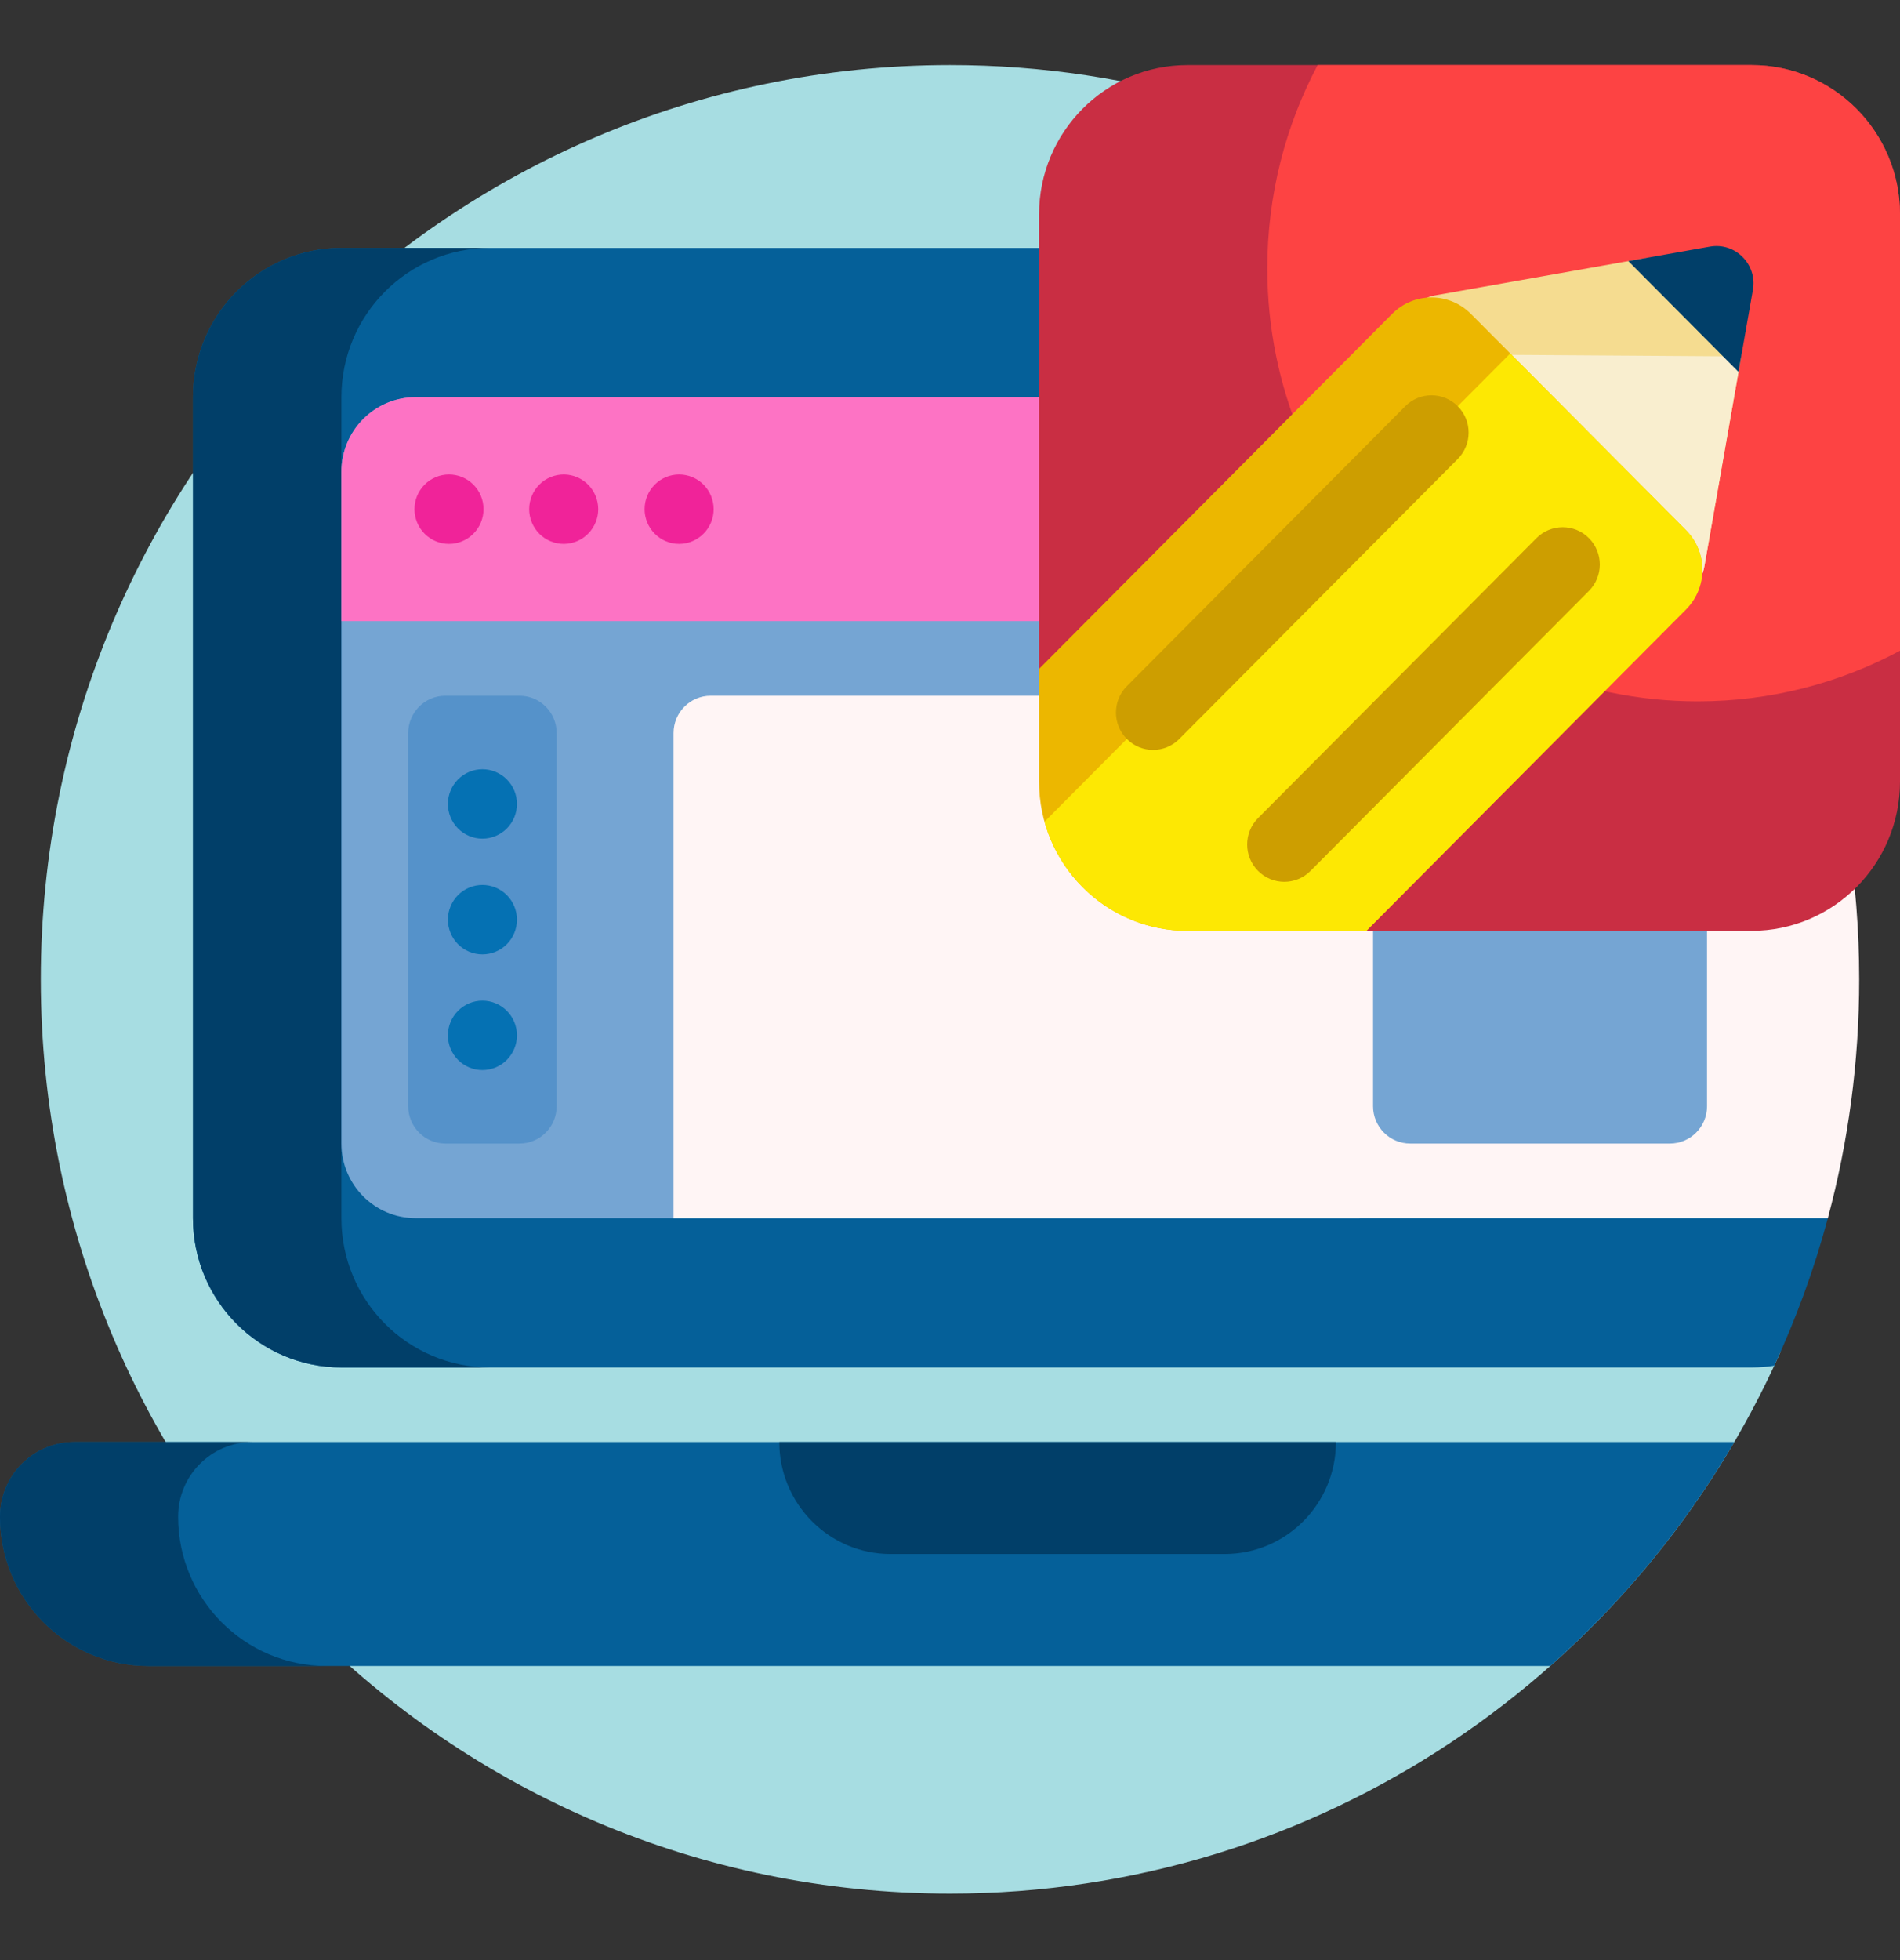 <svg width="64" height="66" viewBox="0 0 64 66" fill="none" xmlns="http://www.w3.org/2000/svg">
<rect x="0" y="0" width="64" height="66" fill="#333333" stroke="none"/>
<path d="M59.983 45.503C55.21 56.262 44.476 63.761 32 63.761C15.086 63.761 1.375 49.979 1.375 32.977C1.375 15.975 15.086 2.192 32 2.192C44.476 2.192 55.21 9.692 59.983 20.451C58.285 24.277 57.342 28.516 57.342 32.977C57.342 37.437 58.285 41.676 59.983 45.503Z" fill="#A7DDE2"/>
<path d="M2.5 48.557H58.419C56.764 51.385 54.672 53.93 52.221 56.096H5C2.239 56.096 0 53.846 0 51.071C0 49.683 1.119 48.557 2.5 48.557ZM50.791 8.667C50.654 8.56 50.517 8.454 50.378 8.349H11.5C8.739 8.349 6.5 10.6 6.5 13.375V41.019C6.5 43.794 8.739 46.044 11.5 46.044H59C59.26 46.044 59.515 46.025 59.764 45.986C60.508 44.386 61.112 42.724 61.57 41.019C61.573 41.005 61.726 31.39 61.726 31.39C61.726 22.534 57.744 14.105 50.791 8.667Z" fill="#056099"/>
<path d="M11 56.096H5C2.239 56.096 0 53.846 0 51.071C0 49.683 1.119 48.557 2.5 48.557H8.5C7.119 48.557 6 49.683 6 51.071C6 53.846 8.239 56.096 11 56.096ZM16.5 8.349H11.5C8.739 8.349 6.5 10.6 6.5 13.375V41.019C6.5 43.794 8.739 46.044 11.5 46.044H16.5C13.739 46.044 11.5 43.794 11.5 41.019V13.375C11.5 10.6 13.739 8.349 16.5 8.349ZM26.25 48.557C26.25 50.639 27.929 52.327 30 52.327H41.25C43.321 52.327 45 50.639 45 48.557H26.25Z" fill="#013F69"/>
<path d="M39.838 13.375C44.216 18.7 46.847 25.529 46.847 32.977C46.847 35.759 46.48 38.455 45.792 41.018H14C12.619 41.018 11.5 39.893 11.5 38.505V15.888C11.5 14.5 12.619 13.375 14 13.375H39.838Z" fill="#75A5D3"/>
<path d="M22.688 41.018V24.684C22.688 23.99 23.247 23.427 23.938 23.427H61.123C62.098 26.434 62.625 29.643 62.625 32.977C62.625 35.759 62.258 38.455 61.569 41.018H22.688Z" fill="#FFF5F5"/>
<path d="M17.5 38.505H15C14.31 38.505 13.75 37.943 13.75 37.249V24.684C13.75 23.99 14.31 23.427 15 23.427H17.5C18.19 23.427 18.75 23.99 18.75 24.684V37.249C18.75 37.943 18.19 38.505 17.5 38.505Z" fill="#5592CA"/>
<path d="M16.25 33.694C16.403 33.694 16.554 33.724 16.695 33.783C16.836 33.841 16.964 33.928 17.072 34.036C17.18 34.145 17.266 34.273 17.324 34.415C17.383 34.557 17.413 34.709 17.413 34.862C17.413 35.016 17.383 35.168 17.324 35.31C17.266 35.452 17.18 35.58 17.072 35.689C16.964 35.797 16.836 35.884 16.695 35.942C16.554 36.001 16.403 36.031 16.25 36.031C16.097 36.031 15.946 36.001 15.805 35.942C15.664 35.884 15.536 35.797 15.428 35.689C15.32 35.58 15.234 35.452 15.176 35.31C15.117 35.168 15.087 35.016 15.087 34.862C15.087 34.709 15.117 34.557 15.176 34.415C15.234 34.273 15.32 34.145 15.428 34.036C15.536 33.928 15.664 33.841 15.805 33.783C15.946 33.724 16.097 33.694 16.25 33.694ZM15.087 30.966C15.087 31.276 15.21 31.574 15.428 31.793C15.646 32.012 15.941 32.135 16.25 32.135C16.558 32.135 16.854 32.012 17.072 31.793C17.29 31.574 17.413 31.276 17.413 30.966C17.413 30.657 17.29 30.359 17.072 30.14C16.854 29.921 16.558 29.798 16.25 29.798C16.097 29.798 15.946 29.828 15.805 29.887C15.664 29.945 15.536 30.031 15.428 30.14C15.32 30.248 15.234 30.377 15.176 30.519C15.117 30.661 15.087 30.813 15.087 30.966ZM15.087 27.07C15.087 27.38 15.21 27.678 15.428 27.897C15.646 28.116 15.941 28.239 16.25 28.239C16.558 28.239 16.854 28.116 17.072 27.897C17.29 27.678 17.413 27.38 17.413 27.07C17.413 26.76 17.29 26.463 17.072 26.244C16.854 26.025 16.558 25.901 16.25 25.901C15.941 25.901 15.646 26.025 15.428 26.244C15.21 26.463 15.087 26.76 15.087 27.07Z" fill="#0571B3"/>
<path d="M57.5 37.249V24.684C57.5 23.99 56.94 23.427 56.25 23.427H47.5C46.81 23.427 46.25 23.99 46.25 24.684V37.249C46.25 37.943 46.81 38.505 47.5 38.505H56.25C56.94 38.505 57.5 37.943 57.5 37.249Z" fill="#75A5D3"/>
<path d="M14 13.375H36.306C38.181 15.655 39.72 18.194 40.875 20.914H11.5V15.888C11.5 14.5 12.619 13.375 14 13.375Z" fill="#FD73C4"/>
<path d="M24.039 17.145C24.039 17.455 23.916 17.752 23.698 17.971C23.48 18.191 23.184 18.314 22.876 18.314C22.567 18.314 22.272 18.191 22.054 17.971C21.836 17.752 21.713 17.455 21.713 17.145C21.713 16.835 21.836 16.538 22.054 16.318C22.272 16.099 22.567 15.976 22.876 15.976C23.184 15.976 23.48 16.099 23.698 16.318C23.916 16.538 24.039 16.835 24.039 17.145ZM19 15.976C18.846 15.975 18.694 16.004 18.551 16.062C18.409 16.12 18.279 16.205 18.17 16.314C18.061 16.423 17.974 16.552 17.915 16.695C17.856 16.837 17.825 16.99 17.825 17.145C17.825 17.299 17.856 17.452 17.915 17.595C17.974 17.738 18.061 17.867 18.17 17.976C18.279 18.084 18.409 18.17 18.551 18.228C18.694 18.286 18.846 18.315 19 18.314C19.306 18.31 19.599 18.186 19.814 17.967C20.03 17.748 20.151 17.453 20.151 17.145C20.151 16.837 20.03 16.541 19.814 16.323C19.599 16.104 19.306 15.979 19 15.976ZM15.124 15.976C14.816 15.976 14.52 16.099 14.302 16.319C14.084 16.538 13.961 16.835 13.961 17.145C13.961 17.455 14.084 17.752 14.302 17.971C14.52 18.191 14.816 18.314 15.124 18.314C15.432 18.314 15.728 18.191 15.946 17.971C16.164 17.752 16.287 17.455 16.287 17.145C16.287 16.835 16.164 16.538 15.946 16.319C15.728 16.099 15.432 15.976 15.124 15.976Z" fill="#F02399"/>
<path d="M64 7.219V26.317C64 29.093 61.761 31.343 59 31.343H45.891V27.758C45.891 24.982 43.652 22.732 40.891 22.732H35V7.219C35 4.443 37.239 2.192 40 2.192H59C61.761 2.192 64 4.443 64 7.219Z" fill="#C92E43"/>
<path d="M64 7.219V21.91C61.969 22.999 59.65 23.616 57.188 23.616C49.179 23.616 42.688 17.09 42.688 9.04C42.688 6.565 43.301 4.234 44.384 2.192H59C61.761 2.192 64 4.443 64 7.219Z" fill="#FD4343"/>
<path d="M56.222 20.11L47.777 19.631L47.3 11.141C47.31 10.854 47.418 10.578 47.606 10.361C47.794 10.143 48.05 9.997 48.332 9.947L55.23 8.724C57.235 8.368 58.981 10.124 58.628 12.139L57.41 19.073C57.361 19.357 57.215 19.614 56.999 19.803C56.783 19.992 56.509 20.1 56.222 20.11Z" fill="#F5DC90"/>
<path d="M57.41 19.073C57.361 19.356 57.215 19.614 56.999 19.803C56.783 19.992 56.509 20.1 56.222 20.11L50.853 19.84L49.286 13.138C49.296 12.85 49.404 12.575 49.592 12.357C49.78 12.14 50.036 11.994 50.318 11.944L58.12 11.997C58.186 11.998 58.25 12.013 58.309 12.041C58.368 12.069 58.42 12.109 58.462 12.16C58.504 12.21 58.534 12.269 58.551 12.333C58.568 12.396 58.571 12.463 58.559 12.527L57.41 19.073Z" fill="#F9EECF"/>
<path d="M54.848 8.791L57.597 8.304C58.452 8.152 59.196 8.901 59.045 9.76L58.56 12.523L54.848 8.791Z" fill="#013F69"/>
<path d="M56.792 17.854C57.525 18.59 57.525 19.783 56.792 20.519L46.025 31.343H40C37.239 31.343 35 29.093 35 26.317V22.523L46.893 10.568C47.625 9.832 48.812 9.832 49.545 10.568L56.792 17.854Z" fill="#ECB700"/>
<path d="M56.793 17.854C57.525 18.59 57.525 19.783 56.793 20.519L46.025 31.343H40C37.705 31.343 35.771 29.789 35.183 27.67L50.871 11.901L56.793 17.854Z" fill="#FDE803"/>
<path d="M53.522 19.897L44.144 29.324C43.656 29.815 42.864 29.815 42.376 29.324C41.888 28.834 41.888 28.038 42.376 27.547L51.754 18.12C52.242 17.63 53.034 17.63 53.522 18.12C54.01 18.611 54.01 19.407 53.522 19.897ZM49.103 13.678C48.614 13.187 47.823 13.187 47.335 13.678L37.957 23.105C37.468 23.596 37.468 24.391 37.957 24.882C38.445 25.373 39.236 25.373 39.724 24.882L49.103 15.455C49.591 14.964 49.591 14.169 49.103 13.678Z" fill="#CD9E00"/>
</svg>
